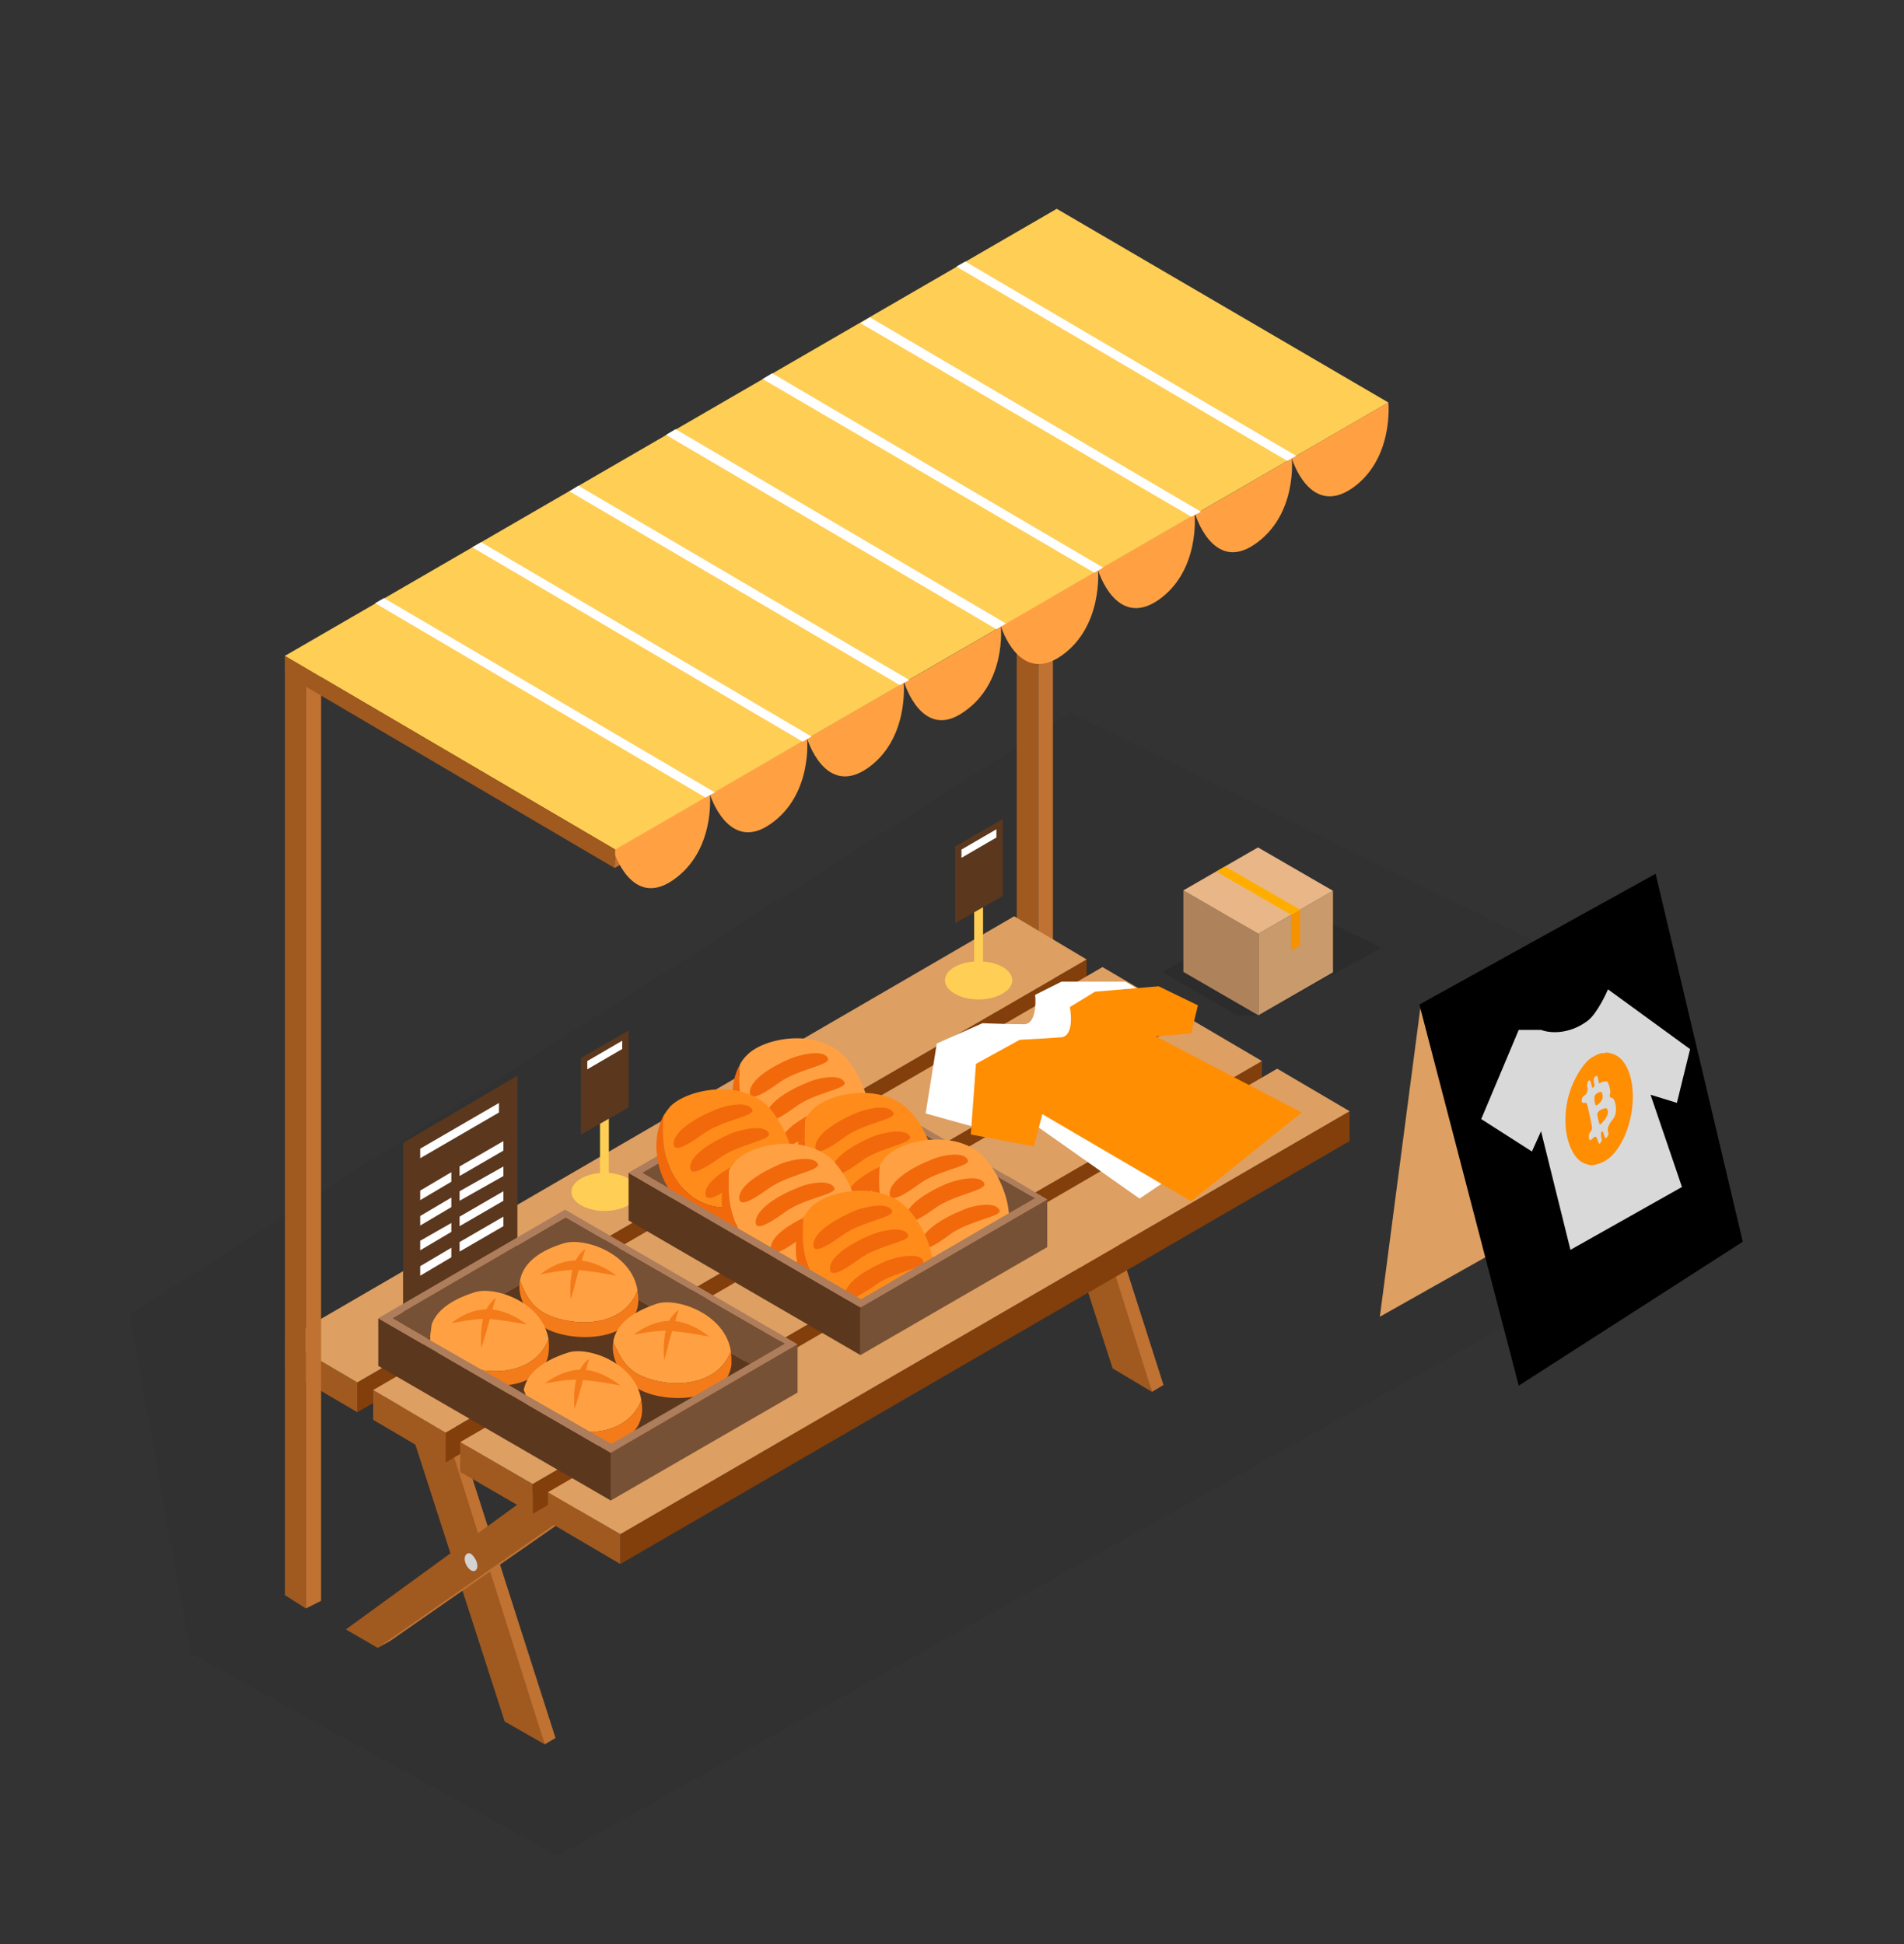 <svg width="939" height="959" viewBox="0 0 939 959" fill="none" xmlns="http://www.w3.org/2000/svg">
<rect x="0" y="0" width="939" height="959" fill="#333333" stroke="none"/>
<path d="M275 915.5L94 815.5L64 648.5L528 351.5L791.5 481.5L825 608L275 915.5Z" fill="black" fill-opacity="0.04"/>
<path d="M512.074 123.674V584.151L501.422 577.573V123.674H512.074Z" fill="#A0591F"/>
<path d="M519.28 123.674V580.392L512.074 584.151V123.674H519.28Z" fill="#BF7232"/>
<path d="M268.639 860.439L273.966 857.306L216.318 677.188V716.657L268.639 860.439Z" fill="#BF7232"/>
<path d="M205.667 660.898L268.64 860.439L248.902 849.162L190.002 666.537L205.667 660.898Z" fill="#A0591F"/>
<path d="M186.242 812.824L192.508 809.379L294.331 738.584L272.4 742.969L186.242 812.824Z" fill="#BF7232"/>
<path d="M319.082 720.103L186.243 812.825L170.578 803.741L303.104 707.26L319.082 720.103Z" fill="#A0591F"/>
<path d="M229.164 768.97C229.164 771.163 230.731 773.669 232.297 774.609C233.864 775.548 235.43 774.609 235.43 772.416C235.43 770.223 233.864 767.717 232.297 766.464C230.731 765.524 229.164 766.777 229.164 768.97Z" fill="#D3D3D3"/>
<path d="M568.154 686.584L573.794 683.139L528.992 542.803H516.146L568.154 686.584Z" fill="#BF7232"/>
<path d="M505.495 487.045L568.155 686.585L548.73 674.995L489.83 492.37L505.495 487.045Z" fill="#A0591F"/>
<path d="M486.07 638.971L492.336 635.525L584.446 572.562L572.228 568.803L486.07 638.971Z" fill="#BF7232"/>
<path d="M618.908 545.936L486.069 638.971L470.404 629.887L602.617 533.406L618.908 545.936Z" fill="#A0591F"/>
<path d="M528.992 595.115C528.992 597.308 530.245 599.814 532.125 600.754C533.692 601.694 534.945 600.754 534.945 598.561C534.945 596.368 533.692 593.549 532.125 592.609C530.245 591.67 528.992 592.609 528.992 595.115Z" fill="#D3D3D3"/>
<path d="M176.217 696.609L535.885 487.985V473.262L176.217 681.886V696.609Z" fill="#823E0B"/>
<path d="M176.216 681.886L140.5 660.898V675.621L176.216 696.609V681.886Z" fill="#A0591F"/>
<path d="M535.885 473.262L500.168 451.961L140.5 660.899L176.216 681.886L535.885 473.262Z" fill="#DD9F62"/>
<path d="M219.766 721.355L579.434 512.731V498.008L219.766 706.632V721.355Z" fill="#823E0B"/>
<path d="M219.765 706.632L184.049 685.645V700.367L219.765 721.355V706.632Z" fill="#A0591F"/>
<path d="M579.433 498.007L543.717 477.02L184.049 685.644L219.765 706.632L579.433 498.007Z" fill="#DD9F62"/>
<path d="M262.688 746.728L622.356 538.104V523.381L262.688 732.005V746.728Z" fill="#823E0B"/>
<path d="M262.687 732.007L226.971 711.332V726.055L262.687 746.729V732.007Z" fill="#A0591F"/>
<path d="M622.355 523.382L586.639 502.395L226.971 711.332L262.687 732.007L622.355 523.382Z" fill="#DD9F62"/>
<path d="M305.922 771.476L665.59 562.852V548.129L305.922 756.753V771.476Z" fill="#823E0B"/>
<path d="M305.923 756.753L270.207 736.078V750.488L305.923 771.475V756.753Z" fill="#A0591F"/>
<path d="M665.592 548.128L629.875 527.141L270.207 736.078L305.923 756.753L665.592 548.128Z" fill="#DD9F62"/>
<path d="M198.773 563.79L255.167 530.586V616.416L198.773 649.621V563.79Z" fill="#5B371E"/>
<path d="M246.082 544.057V548.755L207.232 571.309V566.611L246.082 544.057Z" fill="white"/>
<path d="M226.656 575.382L248.274 562.852V567.55L226.656 580.08V575.382Z" fill="white"/>
<path d="M226.656 587.598L248.274 575.381V580.08L226.656 592.296V587.598Z" fill="white"/>
<path d="M226.656 600.128L248.274 587.598V592.296L226.656 604.826V600.128Z" fill="white"/>
<path d="M226.656 612.657L248.274 600.127V604.826L226.656 617.356V612.657Z" fill="white"/>
<path d="M207.232 587.283L222.584 578.199V582.898L207.232 591.982V587.283Z" fill="white"/>
<path d="M207.232 599.815L222.584 590.73V595.429L207.232 604.513V599.815Z" fill="white"/>
<path d="M207.232 612.031L222.584 603.26V607.645L207.232 616.73V612.031Z" fill="white"/>
<path d="M207.232 624.561L222.584 615.477V620.175L207.232 629.26V624.561Z" fill="white"/>
<path d="M298.09 591.044C299.343 591.044 300.283 590.104 300.283 588.851V547.189C300.283 546.249 299.343 544.996 298.09 544.996C297.15 544.996 295.896 546.249 295.896 547.189V588.851C295.896 590.104 297.15 591.044 298.09 591.044Z" fill="#FFCE55"/>
<path d="M286.498 521.815L309.996 508.346V546.249L286.498 559.719V521.815Z" fill="#5B371E"/>
<path d="M306.862 513.357V517.43L289.631 527.454V523.381L306.862 513.357Z" fill="white"/>
<path d="M281.799 587.911C281.799 592.923 289.005 597.309 298.09 597.309C307.489 597.309 314.695 592.923 314.695 587.911C314.695 582.899 307.489 578.514 298.09 578.514C289.005 578.514 281.799 582.899 281.799 587.911Z" fill="#FFCE55"/>
<path d="M424.351 668.416L309.996 602.007V578.514L424.351 644.923V668.416Z" fill="#5B371E"/>
<path d="M424.35 644.922L516.46 591.67V615.164L424.35 668.416V644.922Z" fill="#775135"/>
<path d="M402.418 528.707L510.507 591.044L492.962 601.068L402.418 548.755L333.806 588.538L316.574 578.514L402.418 528.707Z" fill="#775135"/>
<path d="M492.963 601.067L424.664 640.849L333.807 588.537L402.419 548.754L492.963 601.067Z" fill="#5B371E"/>
<path fill-rule="evenodd" clip-rule="evenodd" d="M402.106 524.947L516.461 591.67L424.351 644.922L309.996 578.513L402.106 524.947ZM424.977 640.536L493.277 601.067L510.508 591.043L402.42 528.706L316.575 578.513L334.12 588.537L424.977 640.536Z" fill="#AD7D5C"/>
<path d="M375.474 562.224C365.135 551.886 363.882 538.417 364.822 525.26C365.657 523.589 366.806 522.023 368.268 520.561C377.04 511.477 403.044 507.405 415.89 520.561C421.842 526.2 429.675 539.983 428.735 553.766C417.143 569.742 390.512 577.886 375.474 562.224Z" fill="#FFA143"/>
<path d="M374.536 569.117C361.378 559.093 357.618 538.105 364.824 525.262C363.884 538.418 365.137 551.888 375.476 562.225C390.515 577.888 417.145 569.743 428.737 553.767C428.737 556.273 428.319 558.675 427.484 560.972C419.338 584.779 389.575 580.394 374.536 569.117Z" fill="#F2690C"/>
<path d="M408.37 522.129C409.937 525.261 393.332 527.454 384.246 534.032C374.847 540.924 369.834 542.803 369.834 539.044C369.521 532.466 381.113 525.888 389.886 522.129C396.152 519.623 406.804 517.743 408.37 522.129Z" fill="#F2690C"/>
<path d="M416.517 534.032C417.77 537.164 401.478 539.044 392.393 545.935C382.994 552.827 377.981 554.706 377.981 550.634C377.668 544.369 389.26 537.478 398.032 534.032C404.298 531.213 414.95 529.646 416.517 534.032Z" fill="#F2690C"/>
<path d="M424.037 546.875C425.29 550.321 408.998 552.2 399.599 559.092C390.514 565.67 385.501 567.549 385.188 563.79C385.188 557.212 396.78 550.634 405.552 546.875C411.818 544.369 422.157 542.489 424.037 546.875Z" fill="#F2690C"/>
<path d="M337.88 587.284C327.541 576.947 326.288 563.79 327.228 550.321C328.272 548.65 329.421 547.084 330.674 545.622C339.76 536.851 365.451 532.465 378.609 545.622C384.249 551.574 392.394 565.357 391.455 578.826C379.549 594.802 353.232 602.947 337.88 587.284Z" fill="#FF8C1A"/>
<path d="M334.12 591.669C323.468 581.019 320.648 562.537 327.228 550.32C326.288 563.79 327.541 576.947 337.88 587.284C353.231 602.946 379.549 594.802 391.454 578.826C391.245 581.332 390.723 583.838 389.888 586.344C383.308 605.452 362.63 606.079 346.965 599.814C342.579 597.517 338.297 594.802 334.12 591.669Z" fill="#F2690C"/>
<path d="M371.088 547.503C372.341 550.635 356.049 552.514 346.65 559.406C337.251 566.297 332.238 568.177 332.238 564.105C332.238 557.84 343.83 550.948 352.603 547.503C358.869 544.683 369.208 543.117 371.088 547.503Z" fill="#F2690C"/>
<path d="M379.234 559.092C380.487 562.537 363.882 564.417 354.797 571.308C345.398 577.887 340.385 579.766 340.385 576.007C340.072 569.429 351.977 562.851 360.436 559.092C367.015 556.586 377.354 554.706 379.234 559.092Z" fill="#F2690C"/>
<path d="M386.441 572.249C388.007 575.381 371.402 577.261 362.316 584.152C352.917 591.044 347.905 592.923 347.905 588.851C347.591 582.586 359.183 575.694 367.956 572.249C374.222 569.429 384.874 567.863 386.441 572.249Z" fill="#F2690C"/>
<path d="M407.745 589.163C397.407 578.513 396.153 565.356 397.093 552.2C398.138 550.32 399.286 548.754 400.54 547.501C409.312 538.417 435.316 534.344 448.161 547.501C454.114 553.139 461.946 566.922 461.006 580.705C449.414 596.368 423.097 604.512 407.745 589.163Z" fill="#FF8C1A"/>
<path d="M406.806 595.743C393.647 586.032 389.888 565.044 397.093 552.201C396.154 565.358 397.407 578.514 407.746 589.165C423.097 604.514 449.415 596.369 461.007 580.707C461.007 583.213 460.589 585.614 459.753 587.912C451.608 611.719 421.844 607.02 406.806 595.743Z" fill="#F2690C"/>
<path d="M440.642 549.067C442.208 552.199 425.603 554.079 416.517 560.97C407.118 567.862 402.106 569.741 402.106 565.982C401.792 559.404 413.698 552.513 422.157 549.067C428.736 546.248 439.075 544.681 440.642 549.067Z" fill="#F2690C"/>
<path d="M448.788 560.659C450.355 564.105 433.75 565.984 424.664 572.876C415.265 579.767 410.252 581.647 410.252 577.575C409.939 570.996 421.531 564.418 430.303 560.659C436.569 558.153 447.222 556.587 448.788 560.659Z" fill="#F2690C"/>
<path d="M456.306 573.815C457.559 576.948 441.268 579.14 431.869 585.718C422.783 592.61 417.77 594.489 417.457 590.73C417.457 584.152 429.049 577.261 437.822 573.815C444.088 570.996 454.74 569.43 456.306 573.815Z" fill="#F2690C"/>
<path d="M389.259 622.681C381.531 618.296 373.908 614.015 366.389 609.838C359.496 600.127 358.869 588.85 359.496 577.26C360.54 575.589 361.689 574.023 362.942 572.561C372.028 563.477 397.719 559.405 410.877 572.561C416.517 578.513 424.662 592.296 423.722 605.766C415.89 616.103 402.105 622.995 389.259 622.681Z" fill="#FFA143"/>
<path d="M366.388 609.838C363.882 608.376 361.375 606.914 358.869 605.452C358.66 605.243 358.451 605.035 358.242 604.826C354.796 595.428 355.109 585.091 359.496 577.26C358.869 588.85 359.496 600.127 366.388 609.838Z" fill="#F2690C"/>
<path d="M402.732 629.886C402.105 629.468 401.583 629.155 401.165 628.946C397.197 626.858 393.228 624.769 389.26 622.681C402.105 622.994 415.89 616.103 423.723 605.766C423.514 608.272 422.992 610.778 422.156 613.284C418.71 623.308 411.191 628.32 402.732 629.886Z" fill="#F2690C"/>
<path d="M403.359 574.128C404.612 577.574 388.321 579.453 378.922 586.345C369.836 592.923 364.823 595.116 364.51 591.043C364.51 584.465 376.102 577.887 384.874 574.128C391.14 571.622 401.479 570.056 403.359 574.128Z" fill="#F2690C"/>
<path d="M411.505 586.032C412.759 589.164 396.467 591.044 387.068 597.935C377.669 604.827 372.656 606.706 372.656 602.947C372.656 596.369 384.248 589.478 393.021 586.032C399.287 583.213 409.626 581.646 411.505 586.032Z" fill="#F2690C"/>
<path d="M418.71 598.874C420.277 602.32 403.672 604.199 394.586 611.091C385.187 617.982 380.174 619.862 380.174 615.789C379.861 609.211 391.453 602.633 400.225 598.874C406.491 596.368 417.144 594.802 418.71 598.874Z" fill="#F2690C"/>
<path d="M465.078 620.488C457.558 620.488 450.039 617.982 444.4 612.03C434.061 601.693 432.808 588.536 433.748 575.067C434.583 573.396 435.732 571.83 437.194 570.368C445.966 561.597 471.97 557.211 484.815 570.368C490.142 575.693 497.347 587.91 497.661 600.44C486.382 605.765 476.043 613.91 465.078 620.488Z" fill="#FFA143"/>
<path d="M459.439 623.622C458.395 624.249 457.246 624.875 455.993 625.502C451.293 623.935 446.907 621.743 443.461 618.923C430.302 608.899 426.229 588.225 433.748 575.068C432.808 588.538 434.062 601.695 444.401 612.032C450.04 617.984 457.559 620.49 465.078 620.49C463.407 621.534 461.528 622.578 459.439 623.622Z" fill="#F2690C"/>
<path d="M477.298 572.249C478.864 575.381 462.26 577.261 453.174 584.152C443.775 591.044 438.762 592.923 438.762 588.851C438.449 582.586 450.041 575.694 458.813 572.249C465.079 569.429 475.731 567.863 477.298 572.249Z" fill="#F2690C"/>
<path d="M485.444 583.838C486.698 587.283 470.406 589.163 461.007 596.054C451.921 602.633 446.909 604.512 446.909 600.753C446.595 594.175 458.187 587.597 466.96 583.838C473.226 581.332 483.878 579.452 485.444 583.838Z" fill="#F2690C"/>
<path d="M492.962 596.995C494.216 600.127 477.924 602.007 468.525 608.898C459.439 615.79 454.427 617.669 454.113 613.597C454.113 607.332 465.705 600.44 474.478 596.995C480.744 594.175 491.083 592.609 492.962 596.995Z" fill="#F2690C"/>
<path d="M396.152 600.442C397.196 598.771 398.345 597.205 399.598 595.743C408.37 586.659 434.374 582.587 447.22 595.743C452.232 600.755 459.125 611.719 460.065 623.309C459.856 623.518 459.647 623.622 459.438 623.622C448.159 629.574 435.941 635.526 424.662 642.417C416.829 637.719 409.31 633.02 401.164 628.948C400.956 628.739 400.642 628.53 400.225 628.321C395.838 619.863 395.525 610.153 396.152 600.442Z" fill="#FF8C1A"/>
<path d="M400.225 628.321C398.136 627.276 395.943 626.128 393.646 624.875C391.453 616.417 392.392 607.333 396.152 600.441C395.525 610.152 395.839 619.863 400.225 628.321Z" fill="#F2690C"/>
<path d="M440.015 597.308C441.269 600.441 424.664 602.634 415.578 609.212C406.179 616.103 401.166 617.983 401.166 614.224C400.853 607.646 412.758 601.067 421.217 597.308C427.797 594.802 438.136 592.923 440.015 597.308Z" fill="#F2690C"/>
<path d="M447.847 609.212C449.413 612.344 432.808 614.224 423.723 621.115C414.324 628.007 409.311 629.886 409.311 625.814C408.997 619.549 420.903 612.657 429.362 609.212C435.941 606.392 446.28 604.826 447.847 609.212Z" fill="#F2690C"/>
<path d="M431.242 634.271C426.856 637.195 423.514 639.179 421.216 640.223C419.754 639.388 418.292 638.552 416.83 637.717C418.083 631.452 428.736 625.5 436.881 622.055C443.147 619.549 453.799 617.669 455.366 622.055C456.619 625.5 440.328 627.38 431.242 634.271Z" fill="#F2690C"/>
<path d="M322.215 571.621C322.633 572.456 323.155 573.396 323.781 574.44L316.575 578.513L333.807 588.537L424.664 640.849L492.963 601.067L510.508 591.043L497.036 583.211C496.827 582.167 496.618 581.019 496.41 579.766L516.461 591.669L424.351 644.922L309.996 578.513L322.215 571.621Z" fill="#AD7D5C"/>
<path d="M301.222 740.151L186.555 673.742V650.248L301.222 716.657V740.151Z" fill="#5B371E"/>
<path d="M301.223 716.658L393.333 663.092V686.899L301.223 740.151V716.658Z" fill="#775135"/>
<path d="M278.978 600.441L387.067 662.778L369.835 672.802L278.978 620.489L210.679 660.272L193.447 650.248L278.978 600.441Z" fill="#775135"/>
<path d="M369.836 672.801L301.537 712.584L210.68 660.271L278.979 620.488L369.836 672.801Z" fill="#5B371E"/>
<path d="M278.353 651.187C268.641 648.994 262.688 645.548 258.302 636.151C257.675 634.689 257.048 633.227 256.422 631.765C257.675 624.56 263.628 617.669 278.04 613.283C287.752 610.151 311.563 617.982 314.382 636.464C309.056 650.873 292.765 654.319 278.353 651.187Z" fill="#FFA143"/>
<path d="M314.695 643.356C312.188 663.091 278.039 662.464 266.76 653.693C260.494 648.994 254.854 640.223 256.421 631.766C257.047 633.227 257.674 634.689 258.301 636.151C262.687 645.549 268.64 648.994 278.352 651.187C292.764 654.32 309.055 650.874 314.381 636.464C314.695 638.657 315.008 640.85 314.695 643.356Z" fill="#F47B19"/>
<path d="M283.364 621.741C294.016 621.115 304.041 629.259 304.041 629.259C304.041 629.259 293.076 627.067 284.617 626.44C278.037 626.127 266.445 628.633 266.445 628.633C266.445 628.633 273.965 622.055 283.364 621.741Z" fill="#F47B19"/>
<path d="M288.691 616.104C288.691 616.104 285.558 625.814 283.991 631.766C282.738 637.405 281.485 640.85 281.485 640.85C281.485 640.85 280.545 633.019 282.425 625.814C283.991 618.923 288.691 616.104 288.691 616.104Z" fill="#F47B19"/>
<path d="M236.057 675.621C235.117 674.995 232.61 674.368 231.67 673.742C226.344 669.983 213.186 664.031 212.246 662.465C211.619 660.898 212.872 654.32 212.872 653.38C215.065 647.115 221.331 641.477 234.177 637.405C243.889 634.272 267.387 642.103 270.52 660.585C265.193 674.368 250.155 678.127 236.057 675.621Z" fill="#FFA143"/>
<path d="M247.962 683.451C243.994 680.945 240.025 678.335 236.057 675.62C250.155 678.126 265.194 674.367 270.52 660.584C270.833 662.777 270.833 664.969 270.52 667.475C269.266 677.813 258.928 682.825 247.962 683.451Z" fill="#F47B19"/>
<path d="M239.502 645.863C250.154 645.236 259.867 653.38 259.867 653.38C259.867 653.38 249.214 651.188 240.442 650.561C234.176 650.248 222.584 652.754 222.584 652.754C222.584 652.754 229.79 646.176 239.502 645.863Z" fill="#F47B19"/>
<path d="M244.515 640.225C244.515 640.225 241.696 649.935 240.129 655.887C238.563 661.526 237.309 664.971 237.309 664.971C237.309 664.971 236.683 657.14 238.249 649.935C240.129 643.044 244.515 640.225 244.515 640.225Z" fill="#F47B19"/>
<path d="M324.408 681.26C314.695 679.068 308.743 675.622 304.356 665.911C303.521 664.658 302.894 663.196 302.477 661.526C303.73 654.634 309.682 647.743 324.094 643.044C333.807 639.911 357.617 648.056 360.437 666.538C355.111 680.634 338.819 684.393 324.408 681.26Z" fill="#FFA143"/>
<path d="M360.749 673.116C358.243 693.164 324.093 692.537 312.814 683.766C306.548 678.754 300.909 670.296 302.475 661.525C302.893 663.196 303.52 664.658 304.355 665.911C308.742 675.622 314.694 679.067 324.406 681.26C338.818 684.393 355.11 680.634 360.436 666.537C360.749 668.417 360.749 670.923 360.749 673.116Z" fill="#F47B19"/>
<path d="M329.42 651.5C340.072 650.873 349.785 659.331 349.785 659.331C349.785 659.331 339.132 657.138 330.36 656.512C324.094 655.885 312.502 658.391 312.502 658.391C312.502 658.391 320.021 652.126 329.42 651.5Z" fill="#F47B19"/>
<path d="M334.746 646.176C334.746 646.176 331.613 655.887 330.046 661.525C328.793 667.477 327.54 670.923 327.54 670.923C327.54 670.923 326.6 662.778 328.48 655.887C330.046 648.682 334.746 646.176 334.746 646.176Z" fill="#F47B19"/>
<path d="M288.064 706.319C283.991 703.5 280.232 700.681 275.846 698.488C270.833 695.669 265.82 693.476 260.494 690.97C260.494 690.761 260.389 690.448 260.181 690.03C259.554 688.777 258.927 687.315 258.301 685.645C259.554 678.753 265.507 671.862 280.232 667.163C289.944 664.03 313.442 672.175 316.261 690.657C311.875 702.247 299.97 706.946 288.064 706.319Z" fill="#FFA143"/>
<path d="M288.064 706.319C299.97 706.945 311.875 702.247 316.261 690.656C316.575 692.536 316.888 695.042 316.575 697.235C315.322 706.945 307.176 711.644 297.463 713.21C294.122 710.913 290.989 708.616 288.064 706.319Z" fill="#F47B19"/>
<path d="M285.559 675.621C296.211 674.995 305.923 683.452 305.923 683.452C305.923 683.452 295.271 681.26 286.499 680.633C279.919 680.007 268.641 682.513 268.641 682.513C268.641 682.513 275.847 676.248 285.559 675.621Z" fill="#F47B19"/>
<path d="M290.57 670.295C290.57 670.295 287.75 680.006 286.184 685.644C284.617 691.596 283.364 695.042 283.364 695.042C283.364 695.042 282.424 686.897 284.304 680.006C286.184 672.801 290.57 670.295 290.57 670.295Z" fill="#F47B19"/>
<path fill-rule="evenodd" clip-rule="evenodd" d="M278.665 596.682L393.333 663.091L301.222 716.656L186.555 650.247L278.665 596.682ZM301.536 712.271L369.835 672.801L387.067 662.777L278.978 600.441L193.447 650.247L210.679 660.271L301.536 712.271Z" fill="#AD7D5C"/>
<path d="M311.874 423.14L303.102 428.152L303.415 417.502L311.874 423.14Z" fill="#BF7232"/>
<path d="M150.839 323.215V793.403L140.5 786.825V323.215H150.839Z" fill="#A0591F"/>
<path d="M158.359 323.215V789.644L150.84 793.403V323.215H158.359Z" fill="#BF7232"/>
<path d="M684.702 198.541C684.702 198.541 687.521 226.42 666.844 240.83C645.852 255.239 637.08 226.107 637.08 226.107L684.702 198.541Z" fill="#FFA143"/>
<path d="M637.081 226.107C637.081 226.107 639.9 253.987 618.909 268.396C598.231 282.806 589.459 253.673 589.459 253.673L637.081 226.107Z" fill="#FFA143"/>
<path d="M589.145 253.674C589.145 253.674 591.965 281.553 571.287 295.963C550.296 310.372 541.523 281.24 541.523 281.24L589.145 253.674Z" fill="#FFA143"/>
<path d="M541.525 281.238C541.525 281.238 544.031 309.118 523.353 323.527C502.362 337.937 493.59 308.804 493.59 308.804L541.525 281.238Z" fill="#FFA143"/>
<path d="M493.59 309.119C493.59 309.119 496.41 336.685 475.419 351.095C454.741 365.817 445.969 336.685 445.969 336.685L493.59 309.119Z" fill="#FFA143"/>
<path d="M445.655 336.684C445.655 336.684 448.475 364.563 427.797 378.972C406.806 393.382 398.033 364.25 398.033 364.25L445.655 336.684Z" fill="#FFA143"/>
<path d="M398.033 364.25C398.033 364.25 400.852 392.129 379.861 406.539C359.183 420.948 350.098 391.816 350.098 391.816L398.033 364.25Z" fill="#FFA143"/>
<path d="M350.098 391.816C350.098 391.816 352.918 419.696 331.927 434.105C311.249 448.515 302.477 419.382 302.477 419.382L350.098 391.816Z" fill="#FFA143"/>
<path d="M521.159 103L684.702 198.541L303.416 419.069L140.5 323.528L521.159 103Z" fill="#FFCE55"/>
<path d="M303.416 419.069L303.103 428.153L140.5 332.612V323.527L303.416 419.069Z" fill="#A0591F"/>
<path d="M634.888 227.36L639.274 224.855L476.044 129L471.658 131.506L634.888 227.36Z" fill="white"/>
<path d="M587.579 254.927L592.278 252.421L429.049 156.566L424.35 159.386L587.579 254.927Z" fill="white"/>
<path d="M539.644 282.491L544.03 279.985L380.801 184.131L376.102 186.95L539.644 282.491Z" fill="white"/>
<path d="M491.396 310.371L496.096 307.552L333.18 211.697L328.48 214.516L491.396 310.371Z" fill="white"/>
<path d="M443.775 337.937L448.475 335.431L285.246 239.576L280.859 242.395L443.775 337.937Z" fill="white"/>
<path d="M395.84 365.818L400.226 363.311L237.31 267.457L232.924 269.963L395.84 365.818Z" fill="white"/>
<path d="M347.904 393.382L352.604 390.876L189.374 295.021L184.988 297.527L347.904 393.382Z" fill="white"/>
<path d="M482.623 486.731C483.876 486.731 484.816 485.792 484.816 484.539V442.876C484.816 441.623 483.876 440.684 482.623 440.684C481.37 440.684 480.43 441.623 480.43 442.876V484.539C480.43 485.792 481.37 486.731 482.623 486.731Z" fill="#FFCE55"/>
<path d="M471.031 417.503L494.529 404.033V441.936L471.031 455.406V417.503Z" fill="#5B371E"/>
<path d="M491.396 409.045V413.117L474.164 423.141V419.069L491.396 409.045Z" fill="white"/>
<path d="M466.02 483.599C466.02 488.611 473.539 492.996 482.624 492.996C491.71 492.996 499.229 488.611 499.229 483.599C499.229 478.273 491.71 474.201 482.624 474.201C473.539 474.201 466.02 478.273 466.02 483.599Z" fill="#FFCE55"/>
<path d="M680.5 649.5L700.5 497L735.5 618.5L680.5 649.5Z" fill="#DD9F62"/>
<path d="M816.5 431L700 495.5L749 683.5L859.5 612.5L816.5 431Z" fill="black"/>
<path d="M730.5 552L749 508H760C763.667 509.5 773.4 510.7 783 503.5C787.909 499.818 792.979 488.264 793.004 488.002L793 488C793.003 487.997 793.004 487.998 793.004 488.002L833.5 517.5L827 544L814 540L829.5 585.5L774.5 616.5L760 558L755.5 568L730.5 552Z" fill="#D9D9D9"/>
<path d="M784.137 522.274C780.51 524.984 776.041 532.38 774.041 539.014C771.131 548.558 771.395 559.091 774.695 566.365C777.05 571.523 779.692 573.835 784.053 574.669C786.556 575.142 791.403 573.282 794.146 570.789C802.009 563.552 806.651 548.315 804.899 535.236C803.91 527.956 800.805 522.315 796.61 520.396C794.44 519.373 791.746 518.886 791.34 519.373C791.206 519.612 790.895 519.645 790.64 519.47C790.097 519.041 786.109 520.74 784.137 522.274ZM787.854 531.046C787.895 531.261 788.072 532.161 788.289 533.044C788.588 534.59 788.643 534.613 789.439 534.062C789.908 533.734 790.895 533.429 791.589 533.427C792.863 533.376 792.895 533.456 793.666 535.829C794.124 537.309 794.286 538.632 794.08 539.27C793.613 540.522 793.974 541.533 794.898 541.53C796.038 541.488 797.161 544.967 796.945 547.876C796.79 549.788 796.394 550.873 795.322 552.23C793.201 554.888 792.504 556.834 793.065 558.227C793.386 559.023 793.308 559.748 792.911 560.371C791.919 561.927 791.584 561.784 791.053 559.777C790.691 558.304 790.451 557.938 790.053 558.099C789.496 558.323 789.406 560.626 789.919 561.899C790.175 562.536 789.469 563.884 788.753 564.173C788.594 564.237 788.233 563.457 787.912 562.43C787.254 560.336 786.823 560.186 785.337 561.663C784.065 562.869 783.786 562.75 783.574 560.847C783.436 559.931 783.721 559.03 784.317 558.327C784.826 557.752 785.182 556.915 785.157 556.509C784.864 553.713 782.786 544.188 782.395 544.022C782.172 543.927 781.574 543.936 781.104 544.033C779.384 544.356 779.894 540.912 781.645 540.207C782.6 539.822 783.296 537.415 782.815 536.221C782.414 535.226 783.023 533.176 783.819 532.856C784.097 532.744 784.434 533.348 784.796 534.822C785.302 536.884 785.334 536.964 785.994 536.189C786.383 535.662 786.493 535.017 786.205 534.3C785.644 532.907 786.093 530.922 787.009 530.785C787.439 530.704 787.758 530.807 787.854 531.046Z" fill="#FF8E02"/>
<path d="M786.474 540.484C786.046 541.489 786.549 545.033 787.107 545.271C787.275 545.342 787.903 544.95 788.563 544.407C790.424 542.825 790.937 540.768 789.92 538.818C789.536 538.094 786.974 539.311 786.474 540.484Z" fill="#FF8E02"/>
<path d="M788.452 548.153C787.991 548.616 787.659 549.398 787.732 549.923C788.047 551.97 788.851 554.885 789.09 554.788C789.249 554.724 790.067 553.886 790.878 552.912C792.761 550.812 793.457 548.635 792.753 547.346C792.281 546.518 791.978 546.455 790.792 546.841C790.02 547.105 788.969 547.713 788.452 548.153Z" fill="#FF8E02"/>
<path d="M456.5 549.225L462 514.725L484.5 504.725C489 504.891 499.4 505.225 505 505.225C510.6 505.225 511 495.558 510.5 490.725L523.5 484.225H555L573.5 495.225L569 508.725H551.5L620 552.225L562 591.225L492.5 542.225L487 557.725L456.5 549.225Z" fill="white"/>
<path d="M478.767 559.599L481.328 524.757L502.902 512.89C507.399 512.675 517.79 512.127 523.37 511.654C528.95 511.18 528.531 501.514 527.624 496.74L540.027 489.164L571.414 486.499L590.779 495.894L587.437 509.727L570 511.207L641.934 548.756L587.442 592.523L514.045 549.578L509.876 565.488L478.767 559.599Z" fill="#FF8E02"/>
<g style="mix-blend-mode:multiply">
<path d="M573.5 479.699L610.3 500.899L620.6 500.799L681.5 467.5L631.5 443.5L573.5 479.699Z" fill="black" fill-opacity="0.11"/>
</g>
<path d="M657.4 479.6L620.6 500.8V460.6L657.4 439.4V479.6Z" fill="#C99A6B"/>
<path d="M583.6 479.4L620.6 500.8V460.6L583.6 439.2V479.4Z" fill="#AE835B"/>
<path d="M657.4 439.4L620.6 460.6L583.6 439.2L620.4 418L657.4 439.4Z" fill="#E8B687"/>
<path d="M641.201 466.4L636.801 468.9V451.3L641.201 448.7V466.4Z" fill="#F59200"/>
<path d="M641.201 448.7L636.801 451.3L599.801 429.9L604.201 427.4L641.201 448.7Z" fill="#FFAE00"/>
</svg>
